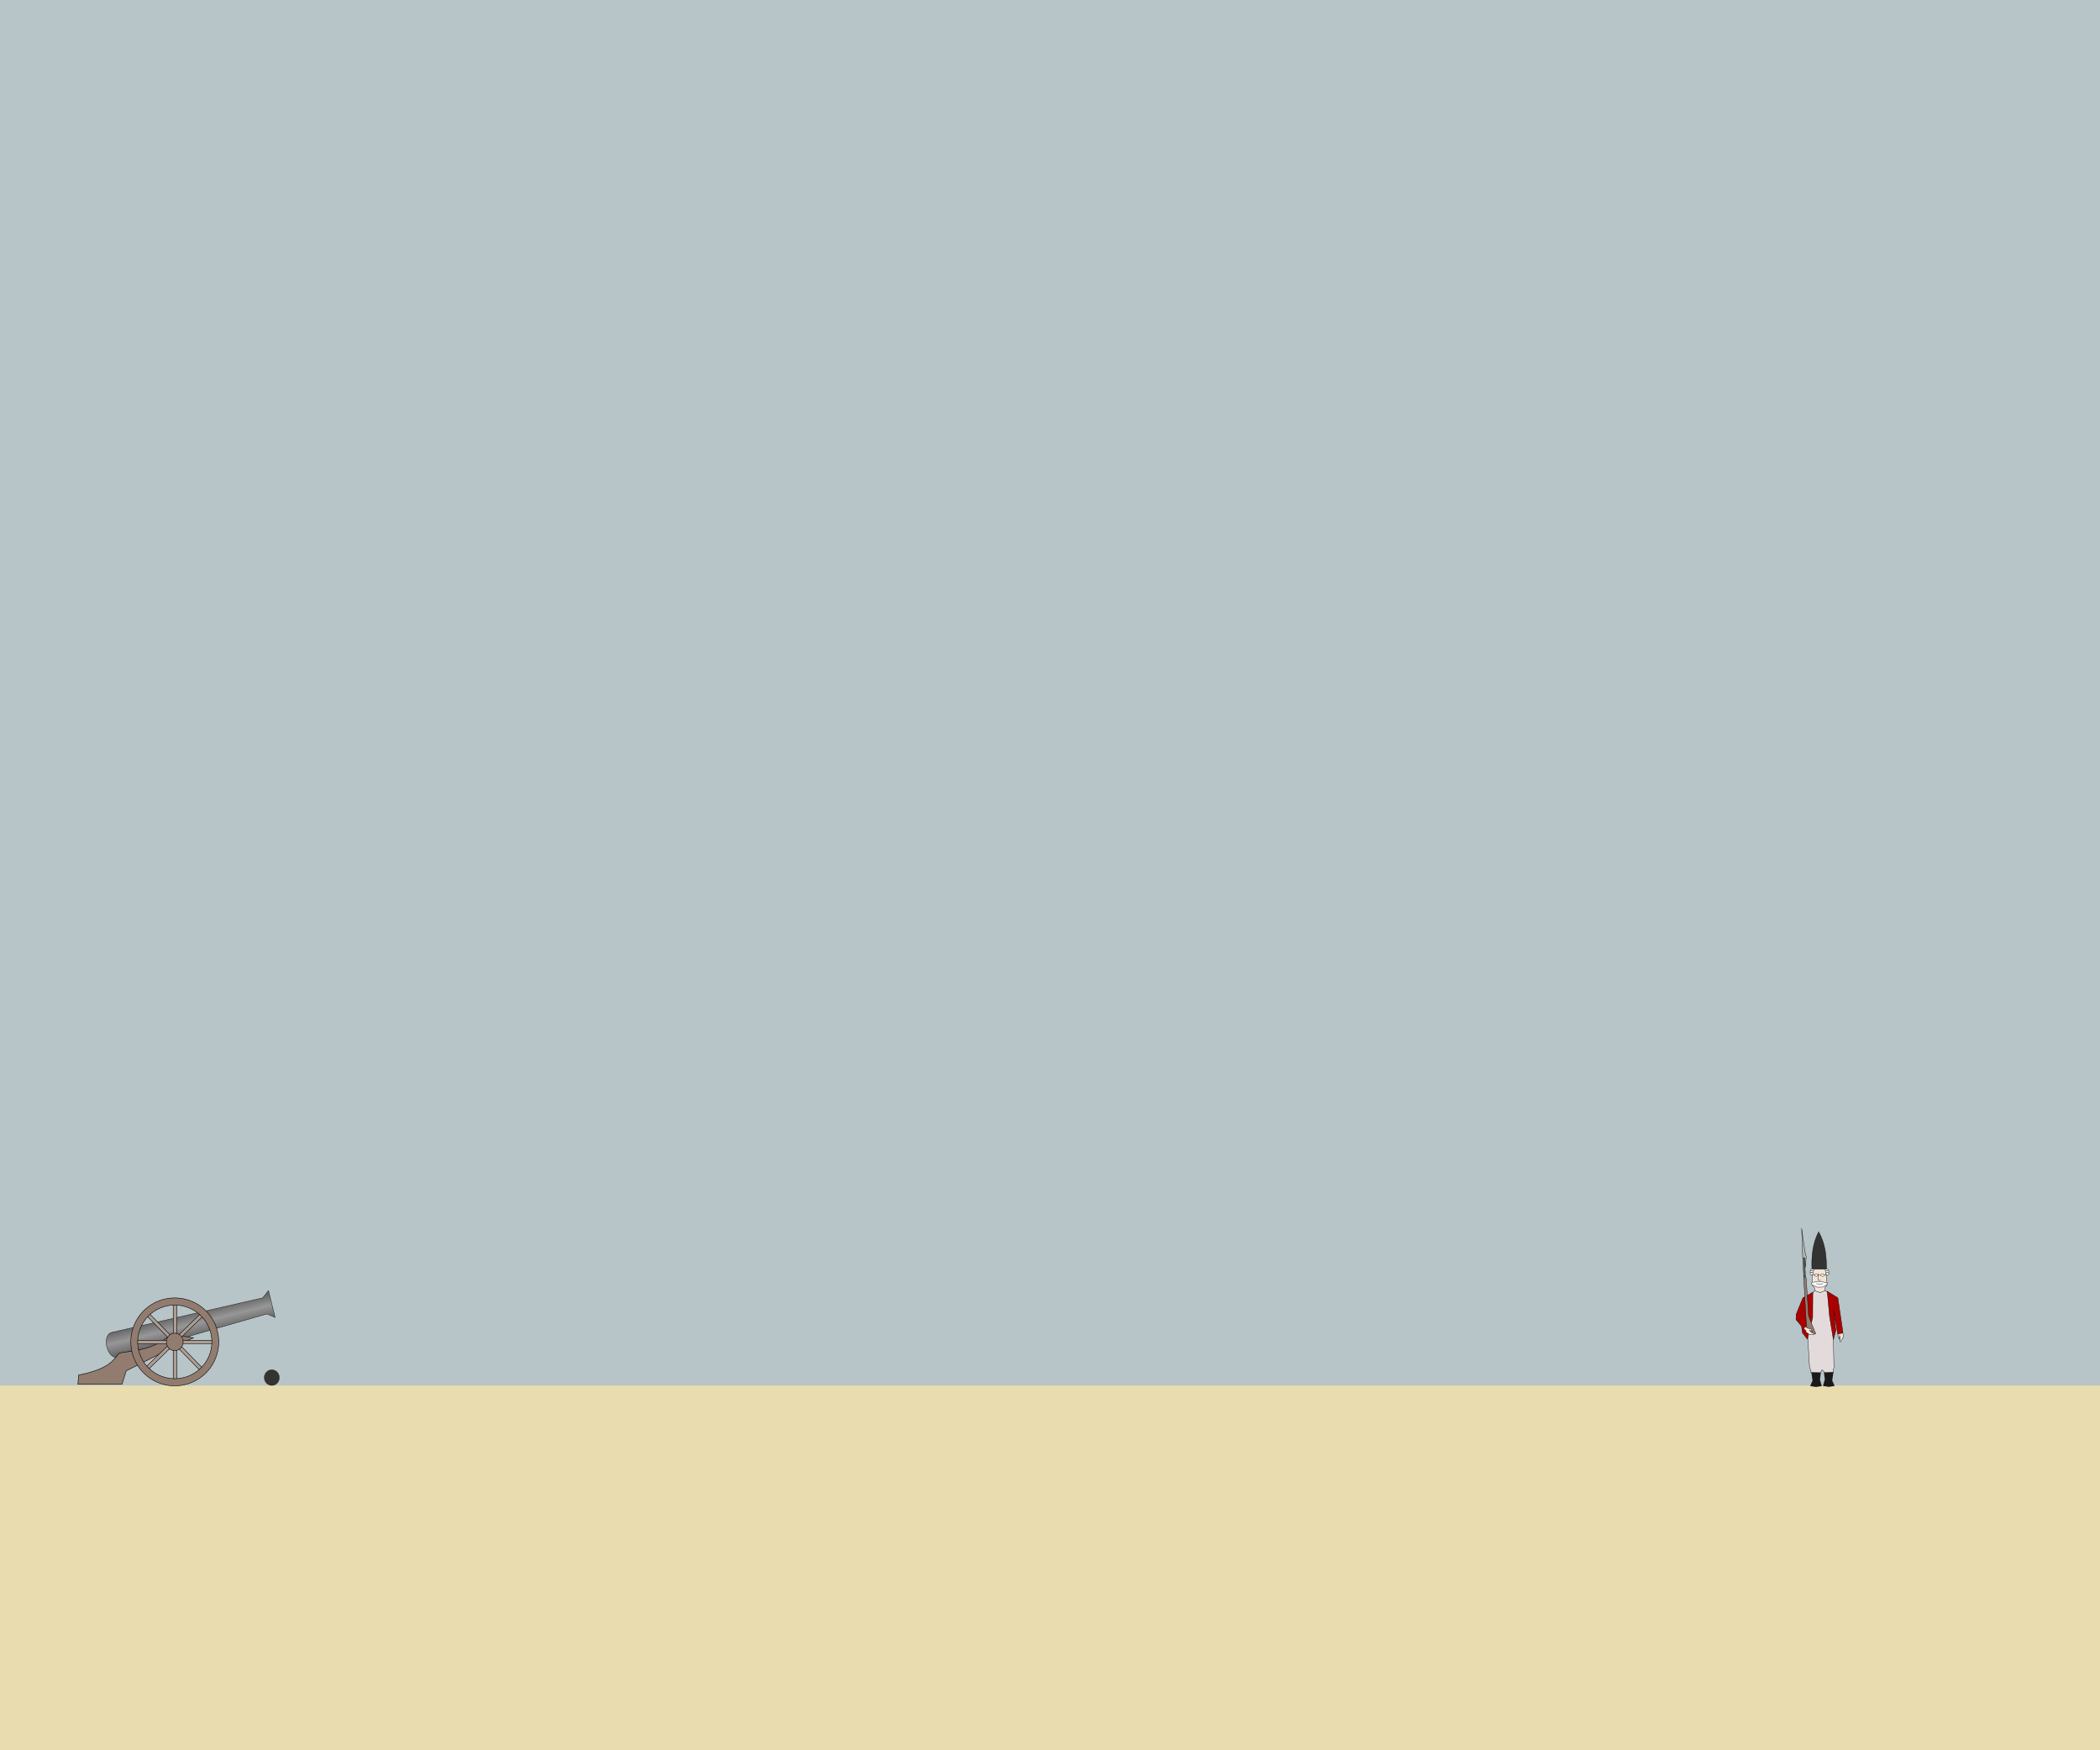 <?xml version="1.0" encoding="UTF-8" standalone="no"?>
<!-- Created with Inkscape (http://www.inkscape.org/) -->

<svg
   width="600"
   height="500"
   viewBox="0 0 158.75 132.292"
   version="1.1"
   id="svg1"
   sodipodi:docname="trajectory_inkscape.svg"
   inkscape:version="1.3.2 (091e20e, 2023-11-25)"
   xmlns:inkscape="http://www.inkscape.org/namespaces/inkscape"
   xmlns:sodipodi="http://sodipodi.sourceforge.net/DTD/sodipodi-0.dtd"
   xmlns:xlink="http://www.w3.org/1999/xlink"
   xmlns="http://www.w3.org/2000/svg"
   xmlns:svg="http://www.w3.org/2000/svg">
  <sodipodi:namedview
     id="namedview1"
     pagecolor="#ffffff"
     bordercolor="#666666"
     borderopacity="1.0"
     inkscape:showpageshadow="2"
     inkscape:pageopacity="0.0"
     inkscape:pagecheckerboard="0"
     inkscape:deskcolor="#d1d1d1"
     inkscape:zoom="0.834"
     inkscape:cx="258.99281"
     inkscape:cy="263.18945"
     inkscape:window-width="1452"
     inkscape:window-height="803"
     inkscape:window-x="2023"
     inkscape:window-y="38"
     inkscape:window-maximized="0"
     inkscape:current-layer="svg1" />
  <defs
     id="defs1">
    <linearGradient
       id="linearGradient19">
      <stop
         style="stop-color:#666666;stop-opacity:1;"
         offset="0"
         id="stop19" />
      <stop
         style="stop-color:#979797;stop-opacity:1;"
         offset="0.435"
         id="stop21" />
      <stop
         style="stop-color:#5e5e5e;stop-opacity:1;"
         offset="1"
         id="stop20" />
    </linearGradient>
    <linearGradient
       xlink:href="#linearGradient19"
       id="linearGradient20"
       x1="9.168"
       y1="96.666"
       x2="9.162"
       y2="98.586"
       gradientUnits="userSpaceOnUse"
       gradientTransform="matrix(0.894,-0.222,0.249,1.003,-20.56,4.97)" />
  </defs>
  <g
     id="layer1"
     sodipodi:insensitive="true">
    <rect
       style="opacity:1;fill:#b7c4c8;stroke-width:0.026"
       id="rect1"
       width="161.109"
       height="135.096"
       x="-1.168"
       y="-1.499" />
    <rect
       style="opacity:1;fill:#e9ddaf;stroke-width:0.026"
       id="rect2"
       width="161.407"
       height="28.873"
       x="-1.466"
       y="104.723" />
  </g>
  <ellipse
     style="opacity:1;fill:#333333;stroke:#000000;stroke-width:0.02;stroke-dasharray:none;stroke-opacity:1"
     id="nn_cannon_ball_1"
     cx="20.548"
     cy="104.125"
     rx="0.569"
     ry="0.592"
     sodipodi:insensitive="true" />
  <g
     id="nn_cannon_1"
     inkscape:export-filename="nn_cannon_1.svg"
     inkscape:export-xdpi="96"
     inkscape:export-ydpi="96"
     sodipodi:insensitive="true">
    <path
       style="fill:url(#linearGradient20);fill-opacity:1;stroke:#000000;stroke-width:0.026;stroke-linecap:butt;stroke-linejoin:miter;stroke-dasharray:none;stroke-opacity:1"
       d="M 8.99,102.524 C 8.161,102.983 7.526,100.787 8.577,100.678 l 11.283,-2.58 0.436,-0.552 0.503,2.03 -0.623,-0.265 z"
       id="path3" />
    <path
       style="display:inline;fill:#917c6f;stroke:#000000;stroke-width:0.038;stroke-linecap:butt;stroke-linejoin:miter;stroke-dasharray:none;stroke-opacity:1"
       d="m 5.891,104.629 3.336,-0.013 0.311,-1.001 3.538,-1.785 1.544,-0.715 -1.675,-0.268 c -1.485,1.255 -2.667,1.189 -3.918,1.421 -0.519,0.595 -0.806,1.208 -3.085,1.663 z"
       id="path4" />
    <g
       id="g18"
       transform="matrix(1.424,0,0,1.424,-25.949,-33.998)">
      <g
         id="g17">
        <rect
           style="opacity:1;fill:#ac9d93;stroke:#000000;stroke-width:0.026;stroke-dasharray:none;stroke-opacity:1"
           id="rect5"
           width="0.182"
           height="4.039"
           x="27.419"
           y="93.041" />
        <rect
           style="opacity:1;fill:#ac9d93;stroke:#000000;stroke-width:0.026;stroke-dasharray:none;stroke-opacity:1"
           id="rect6"
           width="0.182"
           height="4.039"
           x="95.018"
           y="-29.539"
           transform="rotate(90)" />
        <rect
           style="opacity:1;fill:#ac9d93;stroke:#000000;stroke-width:0.026;stroke-dasharray:none;stroke-opacity:1"
           id="rect16"
           width="0.182"
           height="4.039"
           x="87.149"
           y="44.686"
           transform="rotate(45.694)" />
        <rect
           style="opacity:1;fill:#ac9d93;stroke:#000000;stroke-width:0.026;stroke-dasharray:none;stroke-opacity:1"
           id="rect17"
           width="0.182"
           height="4.039"
           x="46.663"
           y="-89.269"
           transform="rotate(135.694)" />
      </g>
      <ellipse
         style="opacity:1;fill:#917c6f;stroke:#000000;stroke-width:0.026;stroke-dasharray:none;stroke-opacity:1"
         id="ellipse5"
         cx="27.5"
         cy="95.101"
         rx="0.446"
         ry="0.464" />
      <path
         id="circle4"
         style="opacity:1;fill:#917c6f;stroke:#000000;stroke-width:0.026;stroke-opacity:1"
         d="m 27.501,92.767 a 2.333,2.333 0 0 0 -2.334,2.333 2.333,2.333 0 0 0 2.334,2.333 2.333,2.333 0 0 0 2.333,-2.333 2.333,2.333 0 0 0 -2.333,-2.333 z m 0,0.38 a 1.969,1.953 0 0 1 1.968,1.953 1.969,1.953 0 0 1 -1.968,1.953 1.969,1.953 0 0 1 -1.969,-1.953 1.969,1.953 0 0 1 1.969,-1.953 z" />
    </g>
  </g>
  <g
     id="nn_target_1">
    <path
       style="fill:#f4e3d7;stroke:#000000;stroke-width:0.026;stroke-linecap:butt;stroke-linejoin:miter;stroke-dasharray:none;stroke-opacity:1"
       d="m 138.096,97.152 c 0.078,-0.195 -0.095,-0.597 -0.029,-1.032 0.056,-0.365 -0.057,-0.493 -0.531,-0.62 -0.486,0.107 -0.632,0.275 -0.557,0.639 0.065,0.316 -0.056,0.851 0.05,1.044 0.128,0.129 0.162,0.079 0.151,0.412 l 0.424,0.13 0.393,-0.145 c -0.08,-0.222 -0.043,-0.295 0.099,-0.429 z"
       id="path24" />
    <path
       id="path26"
       style="fill:#e3dbdb;stroke:#000000;stroke-width:0.026;stroke-linecap:butt;stroke-linejoin:miter;stroke-dasharray:none;stroke-opacity:1"
       d="m 137.963,97.542 -0.352,0.153 -0.442,-0.137 -0.207,0.274 c -0.47,0.406 -0.403,1.895 -0.288,3.547 l 0.108,1.793 c 0.001,0.305 0.143,0.322 0.119,0.587 l 0.71,-0.003 0.126,-0.22 0.231,0.219 0.619,-0.002 c -0.059,-0.272 0.073,-0.215 0.047,-0.528 l -0.034,-1.817 c 0.054,-1.715 0.183,-3.271 -0.301,-3.626 z" />
    <path
       style="fill:#1a1a1a;stroke:none;stroke-width:0.265px;stroke-linecap:butt;stroke-linejoin:miter;stroke-opacity:1"
       d="m 136.929,103.717 0.717,0.031 -0.068,0.523 0.141,0.495 -0.443,0.067 -0.436,-0.072 0.18,-0.412 z"
       id="path27" />
    <path
       style="fill:#1a1a1a;stroke:none;stroke-width:0.265px;stroke-linecap:butt;stroke-linejoin:miter;stroke-opacity:1"
       d="m 138.598,103.709 -0.717,0.031 0.068,0.523 -0.141,0.495 0.443,0.067 0.436,-0.072 -0.18,-0.412 z"
       id="path28" />
    <path
       style="fill:#aa0000;stroke:#000000;stroke-width:0.026;stroke-linecap:butt;stroke-linejoin:miter;stroke-dasharray:none;stroke-opacity:1"
       d="m 136.29,98.093 0.751,-0.421 -0.012,1.921 -0.402,1.623 -0.371,-0.473 -0.068,-0.502 -0.417,-0.501 0.009,-0.391 z"
       id="path29" />
    <path
       style="fill:#f4e3d7;stroke:#000000;stroke-width:0.026;stroke-linecap:butt;stroke-linejoin:miter;stroke-dasharray:none;stroke-opacity:1"
       d="m 139.331,100.818 c -0.071,-0.095 -0.13,-0.096 -0.136,-0.339 l -0.223,0.074 0.039,0.131 -0.083,0.297 0.119,0.242 0.013,-0.304 0.06,0.246 -0.026,0.216 0.061,0.037 c 0.057,-0.096 0.114,-0.291 0.19,-0.312 z"
       id="path31" />
    <path
       style="fill:#aa0000;stroke:#000000;stroke-width:0.026;stroke-linecap:butt;stroke-linejoin:miter;stroke-dasharray:none;stroke-opacity:1"
       d="m 138.933,98.095 -0.803,-0.493 0.174,1.898 0.289,1.761 0.191,-0.707 -0.175,-1.547 0.317,1.84 0.397,-0.107 z"
       id="path30" />
    <path
       style="fill:#666666;stroke:#000000;stroke-width:0.026;stroke-linecap:butt;stroke-linejoin:miter;stroke-dasharray:none;stroke-opacity:1"
       d="m 136.364,96.72 -0.079,-1.641 0.14,-0.002 0.069,1.692 z"
       id="path34" />
    <path
       style="fill:#917c6f;stroke:#000000;stroke-width:0.026;stroke-linecap:butt;stroke-linejoin:miter;stroke-dasharray:none;stroke-opacity:1"
       d="m 136.562,100.247 -0.221,-3.833 0.195,0.176 0.181,2.849 0.264,0.684 0.283,0.686 -0.555,0.02 z"
       id="path33" />
    <path
       style="fill:#f4e3d7;stroke:#000000;stroke-width:0.026;stroke-linecap:butt;stroke-linejoin:miter;stroke-dasharray:none;stroke-opacity:1"
       d="m 136.546,100.707 c -0.042,-0.111 -0.011,-0.162 -0.213,-0.296 l 0.183,-0.149 0.09,0.103 0.295,0.089 0.14,0.23 -0.263,-0.152 0.176,0.182 0.196,0.094 -10e-4,0.071 c -0.112,-0.003 -0.306,-0.06 -0.366,-0.007 z"
       id="path32" />
    <path
       style="fill:#b3b3b3;stroke:#000000;stroke-width:0.026;stroke-linecap:butt;stroke-linejoin:miter;stroke-dasharray:none;stroke-opacity:1"
       d="m 136.475,95.802 -0.037,-0.731 -0.163,0.002 -0.079,-2.237 0.251,1.792 0.095,0.353 z"
       id="path35" />
    <path
       style="fill:#333333;stroke:#000000;stroke-width:0.026;stroke-linecap:butt;stroke-linejoin:miter;stroke-dasharray:none;stroke-opacity:1"
       d="m 136.972,95.934 1.097,-0.006 c 0.016,-0.947 -0.072,-1.898 -0.587,-2.824 -0.433,0.813 -0.557,1.802 -0.51,2.83 z"
       id="path36" />
    <path
       style="fill:none;stroke:#000000;stroke-width:0.026;stroke-linecap:butt;stroke-linejoin:miter;stroke-dasharray:none;stroke-opacity:1"
       d="m 137.423,96.271 c 0.077,0.139 0.028,0.28 0.04,0.476 l 0.078,0.045 0.081,-0.045"
       id="path42" />
    <g
       id="g51"
       transform="translate(109.252,0.014)">
      <path
         style="fill:#f9f9f9;stroke:#000000;stroke-width:0.026;stroke-linecap:butt;stroke-linejoin:miter;stroke-dasharray:none;stroke-opacity:1"
         d="m 28.948,95.931 c -0.042,-0.05 -0.212,-0.028 -0.232,0.029 -0.014,0.039 0.004,0.059 0.032,0.083 0.024,0.021 0.168,0.042 0.208,-0.008 0.021,-0.026 0.028,-0.061 -0.008,-0.104 z"
         id="path43" />
      <path
         style="fill:#f9f9f9;stroke:#000000;stroke-width:0.026;stroke-linecap:butt;stroke-linejoin:miter;stroke-dasharray:none;stroke-opacity:1"
         d="m 28.988,96.057 c -0.042,-0.05 -0.212,-0.028 -0.232,0.029 -0.014,0.039 0.004,0.059 0.032,0.083 0.024,0.021 0.168,0.042 0.208,-0.008 0.021,-0.026 0.028,-0.061 -0.008,-0.104 z"
         id="path44" />
      <path
         style="fill:#f9f9f9;stroke:#000000;stroke-width:0.026;stroke-linecap:butt;stroke-linejoin:miter;stroke-dasharray:none;stroke-opacity:1"
         d="m 28.986,96.205 c -0.042,-0.05 -0.212,-0.028 -0.232,0.029 -0.014,0.039 0.004,0.059 0.032,0.083 0.024,0.021 0.168,0.042 0.208,-0.008 0.021,-0.026 0.028,-0.061 -0.008,-0.104 z"
         id="path45" />
      <path
         style="fill:#f9f9f9;stroke:#000000;stroke-width:0.026;stroke-linecap:butt;stroke-linejoin:miter;stroke-dasharray:none;stroke-opacity:1"
         d="m 27.645,95.925 c 0.042,-0.05 0.212,-0.028 0.232,0.029 0.014,0.039 -0.004,0.059 -0.032,0.083 -0.024,0.021 -0.168,0.042 -0.208,-0.008 -0.021,-0.026 -0.028,-0.061 0.008,-0.104 z"
         id="path46" />
      <path
         style="fill:#f9f9f9;stroke:#000000;stroke-width:0.026;stroke-linecap:butt;stroke-linejoin:miter;stroke-dasharray:none;stroke-opacity:1"
         d="m 27.604,96.051 c 0.042,-0.05 0.212,-0.028 0.232,0.029 0.014,0.039 -0.004,0.059 -0.032,0.083 -0.024,0.021 -0.168,0.042 -0.208,-0.008 -0.021,-0.026 -0.028,-0.061 0.008,-0.104 z"
         id="path47" />
      <path
         style="fill:#f9f9f9;stroke:#000000;stroke-width:0.026;stroke-linecap:butt;stroke-linejoin:miter;stroke-dasharray:none;stroke-opacity:1"
         d="m 27.606,96.199 c 0.042,-0.05 0.212,-0.028 0.232,0.029 0.014,0.039 -0.004,0.059 -0.032,0.083 -0.024,0.021 -0.168,0.042 -0.208,-0.008 -0.021,-0.026 -0.028,-0.061 0.008,-0.104 z"
         id="path48" />
    </g>
    <path
       style="fill:#f9f9f9;stroke:#000000;stroke-width:0.026;stroke-linecap:butt;stroke-linejoin:miter;stroke-dasharray:none;stroke-opacity:1"
       d="m 136.974,96.92 c 0.031,0.005 0.268,-0.013 0.463,-0.084 0.026,-0.009 0.098,0.046 0.126,0.046 0.042,2.1e-4 0.087,-0.056 0.123,-0.04 0.16,0.073 0.395,0.108 0.429,0.112 0.013,0.059 0.021,0.118 -0.022,0.165 l -0.3,0.163 -0.439,0.005 -0.365,-0.18 c -0.053,-0.053 -0.043,-0.106 -0.015,-0.187 z"
       id="path51" />
    <path
       style="fill:none;stroke:#000000;stroke-width:0.026;stroke-linecap:butt;stroke-linejoin:miter;stroke-dasharray:none;stroke-opacity:1"
       d="m 137.307,97.014 0.101,0.024 0.287,0.003 0.107,-0.031"
       id="path41" />
    <g
       id="g52"
       transform="translate(109.252,0.014)">
      <path
         style="fill:#f9f9f9;stroke:#000000;stroke-width:0.026;stroke-linecap:butt;stroke-linejoin:miter;stroke-dasharray:none;stroke-opacity:1"
         d="m 27.951,96.316 c 0.042,-0.05 0.212,-0.028 0.232,0.029 0.014,0.039 -0.004,0.059 -0.032,0.083 -0.024,0.021 -0.168,0.042 -0.208,-0.008 -0.021,-0.026 -0.028,-0.061 0.008,-0.104 z"
         id="path37" />
      <path
         style="fill:#f9f9f9;stroke:#000000;stroke-width:0.026;stroke-linecap:butt;stroke-linejoin:miter;stroke-dasharray:none;stroke-opacity:1"
         d="m 28.624,96.317 c -0.042,-0.05 -0.212,-0.028 -0.232,0.029 -0.014,0.039 0.004,0.059 0.032,0.083 0.024,0.021 0.168,0.042 0.208,-0.008 0.021,-0.026 0.028,-0.061 -0.008,-0.104 z"
         id="path38" />
      <path
         style="fill:none;stroke:#000000;stroke-width:0.026;stroke-linecap:butt;stroke-linejoin:miter;stroke-dasharray:none;stroke-opacity:1"
         d="m 28.197,96.369 0.184,-0.002"
         id="path39" />
      <path
         style="fill:none;stroke:#000000;stroke-width:0.026;stroke-linecap:butt;stroke-linejoin:miter;stroke-dasharray:none;stroke-opacity:1"
         d="m 28.649,96.351 0.175,-0.004"
         id="path40" />
      <path
         style="fill:none;stroke:#000000;stroke-width:0.026;stroke-linecap:butt;stroke-linejoin:miter;stroke-dasharray:none;stroke-opacity:1"
         d="m 27.747,96.363 0.175,-0.004"
         id="path52" />
    </g>
  </g>
</svg>
